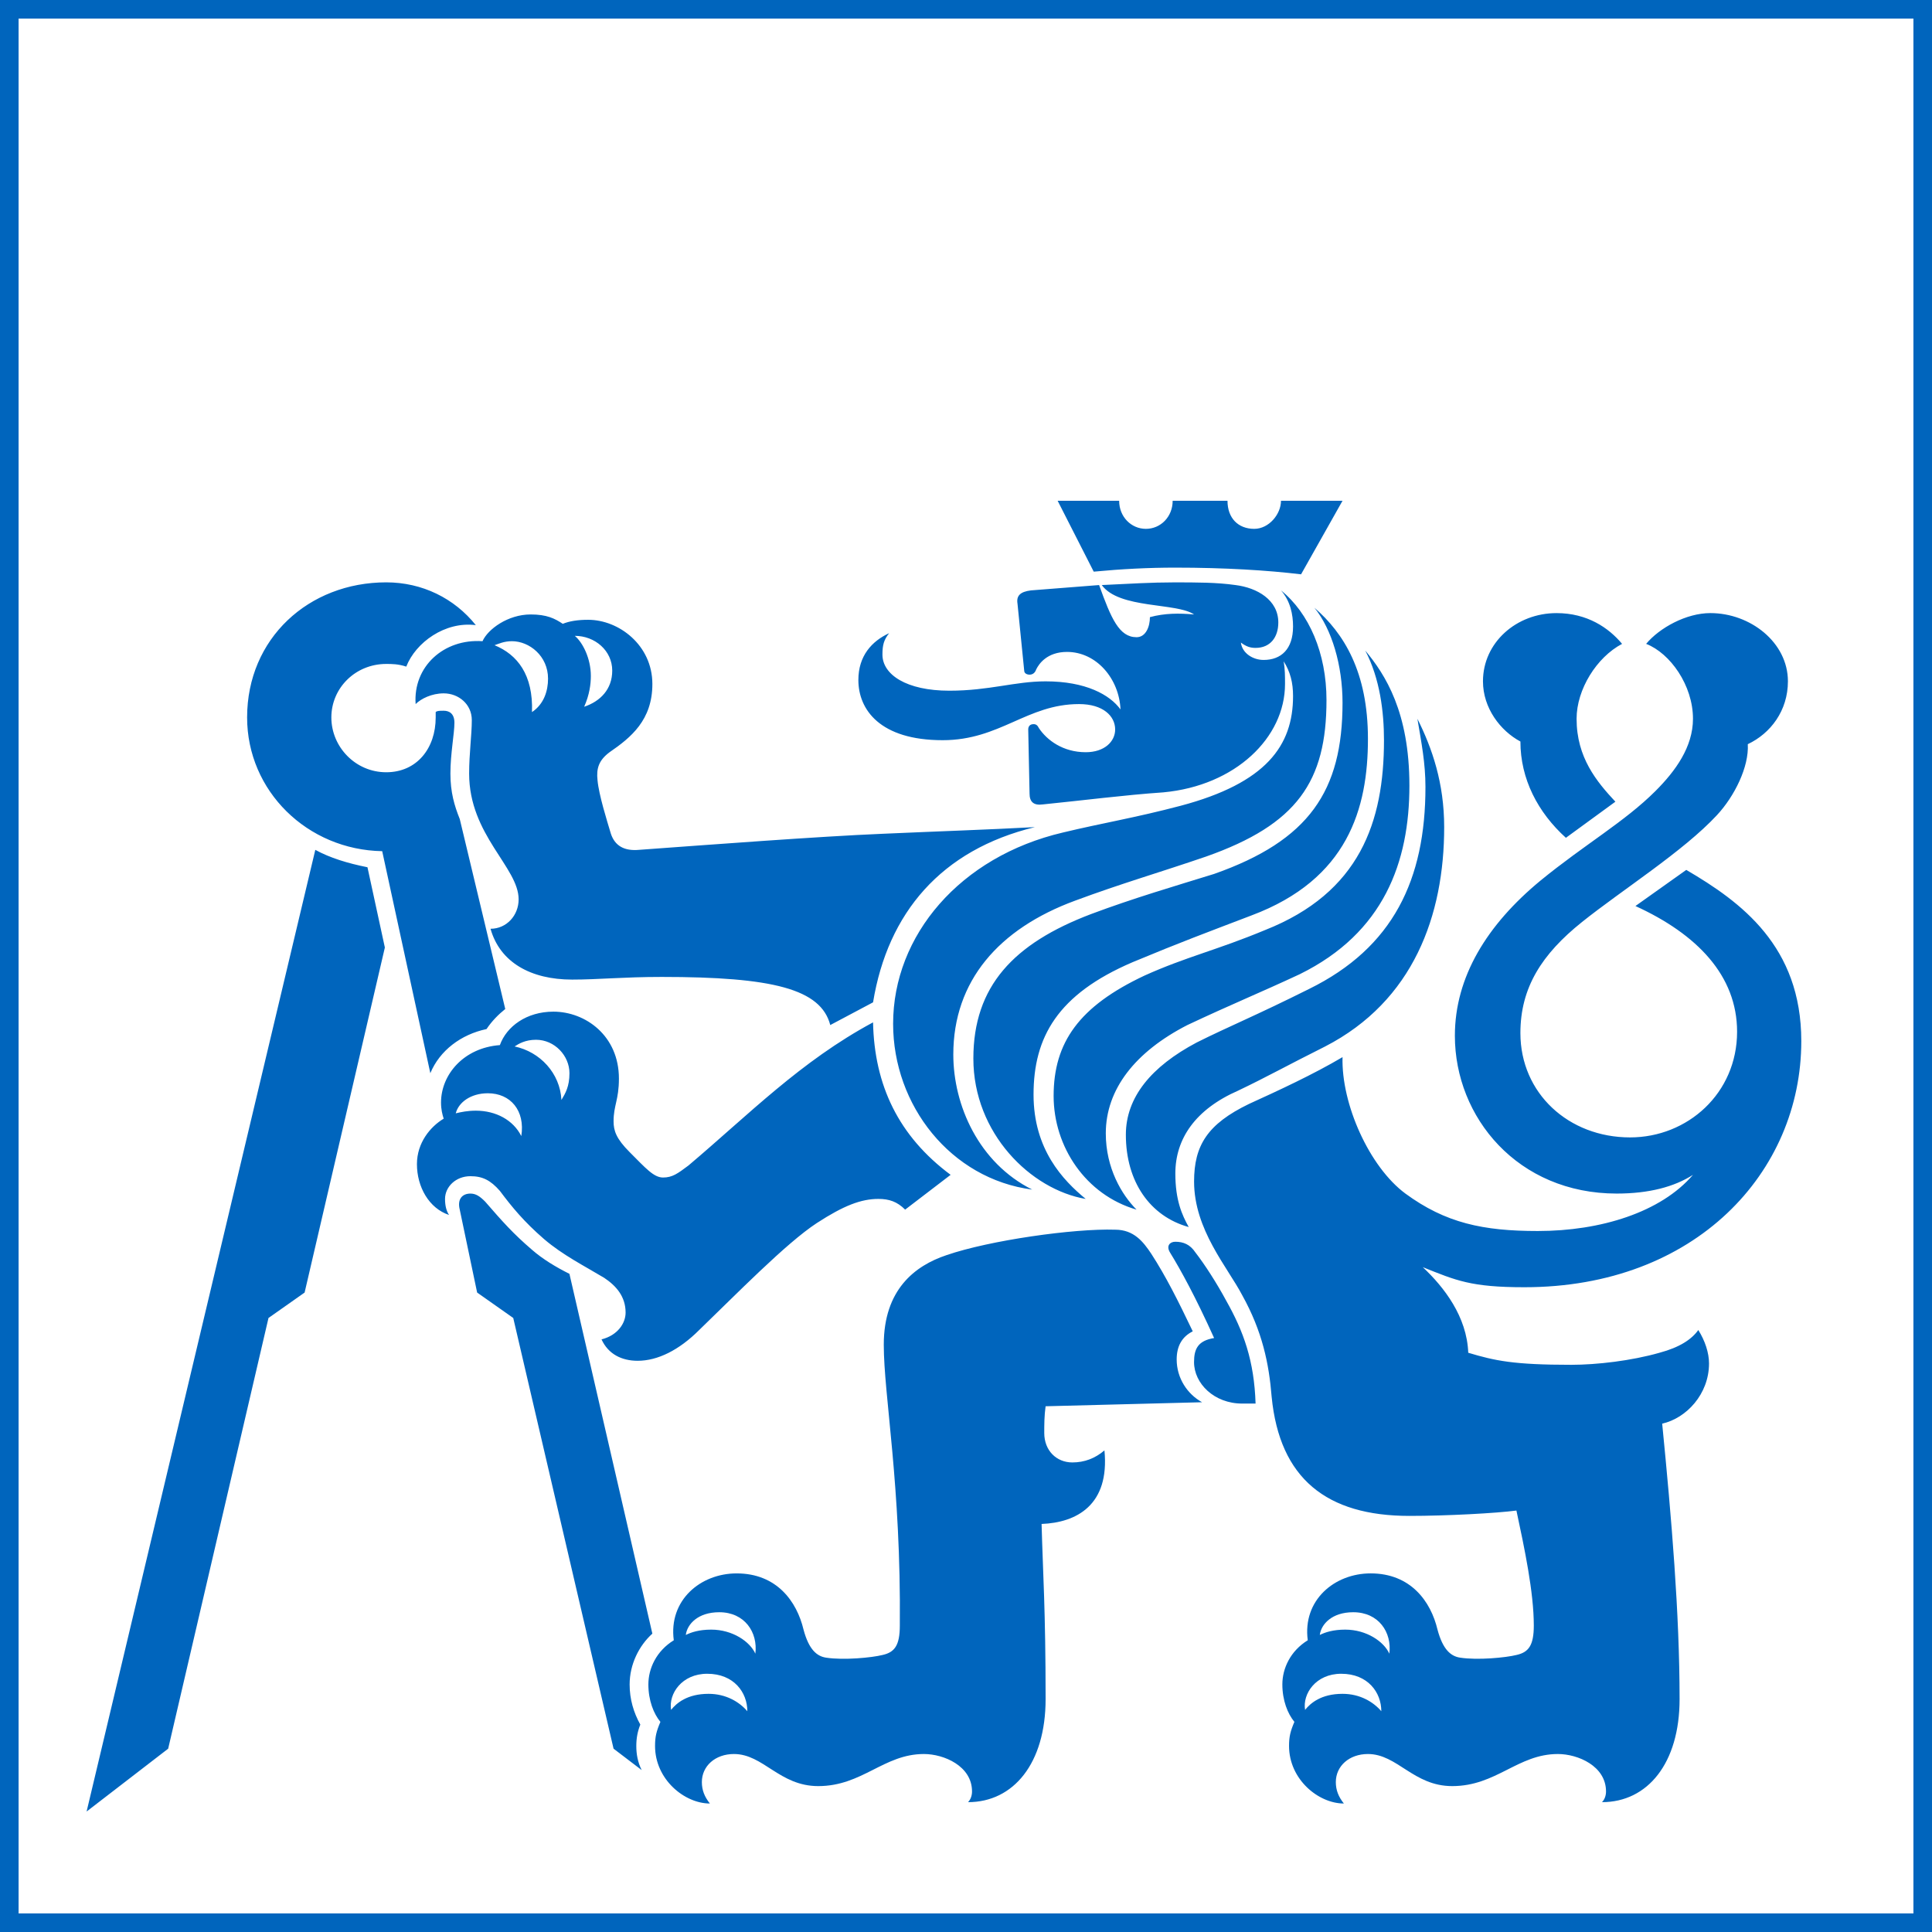 <?xml version="1.0" encoding="utf-8"?>
<!-- Generator: Adobe Illustrator 15.0.0, SVG Export Plug-In . SVG Version: 6.00 Build 0)  -->
<!DOCTYPE svg PUBLIC "-//W3C//DTD SVG 1.1//EN" "http://www.w3.org/Graphics/SVG/1.1/DTD/svg11.dtd">
<svg version="1.1" id="Layer_1" xmlns="http://www.w3.org/2000/svg" xmlns:xlink="http://www.w3.org/1999/xlink" x="0px" y="0px"
	 width="141.73px" height="141.73px" viewBox="0 0 141.73 141.73" enable-background="new 0 0 141.73 141.73" xml:space="preserve">
<g>
	<path fill="#0065BD" d="M141.73,141.73H0V0h141.73V141.73z M1.364,140.367h139.003V1.364H1.364V140.367z"/>
	<path fill="#0065BD" d="M114.873,61.461l3.63-2.649c-1.373-1.472-2.846-3.238-2.846-6.083c0-2.159,1.473-4.513,3.337-5.495
		c-0.981-1.178-2.551-2.257-4.809-2.257c-2.942,0-5.396,2.159-5.396,5.004c0,1.962,1.276,3.63,2.747,4.416
		C111.536,57.144,112.812,59.597,114.873,61.461 M95.445,42.132l3.042-5.397h-4.514c0,0.981-0.883,2.061-1.964,2.061
		c-1.177,0-1.961-0.785-1.961-2.061h-4.022c0,1.178-0.884,2.061-1.963,2.061c-1.078,0-1.963-0.882-1.963-2.061h-4.513l2.648,5.201
		c2.061-0.196,4.023-0.295,5.985-0.295C89.853,41.641,92.992,41.837,95.445,42.132 M87.204,90.015
		c-0.491-0.885-0.982-1.964-0.982-3.926c0-2.552,1.472-4.709,4.611-6.083c2.062-0.982,3.631-1.864,6.379-3.238
		c6.476-3.337,8.732-9.615,8.732-16.09c0-3.239-0.883-5.79-1.964-7.948c0.295,1.766,0.59,3.238,0.59,5.004
		c0,6.77-2.354,11.774-8.536,14.815c-3.926,1.962-5.887,2.748-8.243,3.926c-3.335,1.765-5.199,4.021-5.199,6.768
		C82.592,86.678,84.357,89.228,87.204,90.015 M83.376,88.738c-1.079-1.08-2.256-3.042-2.256-5.594c0-3.236,2.158-5.985,5.985-7.947
		c3.336-1.569,5.298-2.354,8.241-3.729c6.182-3.042,8.047-8.241,8.047-13.834c0-5.396-1.768-8.145-3.239-9.91
		c1.08,2.061,1.374,4.514,1.374,6.574c0,5.985-1.767,11.185-8.731,13.933c-3.533,1.472-5.79,1.962-8.832,3.335
		c-4.808,2.259-6.672,4.908-6.672,8.832C77.293,84.127,79.647,87.658,83.376,88.738 M79.647,87.953
		c-1.668-1.374-3.827-3.629-3.827-7.652c0-4.221,1.768-7.36,7.263-9.714c3.531-1.472,5.396-2.159,8.731-3.434
		c7.065-2.649,8.537-7.85,8.537-12.951c0-4.907-1.767-7.752-3.926-9.617c1.276,1.57,2.062,4.22,2.062,6.967
		c0,6.476-2.453,10.105-9.42,12.559c-2.846,0.884-5.887,1.767-9.026,2.944c-5.692,2.159-8.636,5.299-8.636,10.597
		C71.405,83.145,75.625,87.268,79.647,87.953 M75.723,87.268c-3.924-1.964-5.789-6.183-5.789-9.911
		c0-5.397,3.336-9.223,8.928-11.283c3.435-1.276,6.183-2.061,9.616-3.238c6.673-2.355,8.832-5.496,8.832-11.48
		c0-3.434-1.276-6.378-3.337-8.046c0.688,0.786,0.884,1.767,0.884,2.65c0,1.667-0.884,2.453-2.159,2.453
		c-0.785,0-1.57-0.491-1.668-1.275c0.393,0.294,0.687,0.391,1.078,0.391c1.081,0,1.668-0.784,1.668-1.863
		c0-1.668-1.569-2.551-3.139-2.747c-1.374-0.196-2.847-0.196-4.515-0.196c-1.667,0-3.237,0.098-5.297,0.196
		c1.274,1.765,5.493,1.275,6.77,2.158c-1.079-0.099-2.158-0.099-3.238,0.196c0,0.687-0.294,1.472-0.981,1.472
		c-1.275,0-1.863-1.374-2.747-3.826l-5.004,0.392c-0.784,0.098-1.079,0.392-0.981,0.982l0.491,4.905
		c0,0.197,0.196,0.294,0.393,0.294c0.195,0,0.392-0.098,0.49-0.392c0.195-0.392,0.785-1.276,2.257-1.276
		c2.158,0,3.826,1.963,3.924,4.22c-0.783-1.08-2.551-2.061-5.493-2.061c-2.258,0-4.121,0.686-7.065,0.686
		c-3.14,0-4.906-1.177-4.906-2.649c0-0.687,0.098-1.079,0.491-1.57c-1.276,0.589-2.257,1.668-2.257,3.435
		c0,2.158,1.57,4.415,6.182,4.415c4.22,0,6.182-2.649,10.008-2.649c1.767,0,2.648,0.883,2.648,1.863
		c0,0.884-0.784,1.668-2.158,1.668c-1.668,0-2.845-0.882-3.435-1.766c-0.098-0.195-0.195-0.293-0.393-0.293
		c-0.293,0-0.391,0.196-0.391,0.391l0.098,4.711c0,0.588,0.293,0.883,0.98,0.786c2.944-0.295,5.985-0.688,8.832-0.884
		c5.298-0.49,8.928-4.022,8.928-7.947c0-0.589,0-1.08-0.099-1.668c0.492,0.785,0.688,1.571,0.688,2.552
		c0,3.631-1.963,6.377-8.243,8.046c-3.336,0.882-5.788,1.275-8.635,1.962c-7.555,1.767-12.461,7.555-12.461,14.031
		C65.518,81.085,69.738,86.481,75.723,87.268 M42.854,51.846c0.393-0.883,0.49-1.668,0.49-2.257c0-1.275-0.588-2.453-1.178-2.944
		c1.472,0,2.747,1.08,2.747,2.551C44.913,50.57,44.031,51.453,42.854,51.846 M60.908,75.197l3.139-1.667
		c1.08-6.575,5.004-11.186,11.872-12.853c-3.63,0.195-6.77,0.293-11.185,0.489c-4.71,0.197-12.461,0.786-17.858,1.178
		c-1.079,0.098-1.766-0.293-2.061-1.178c-0.293-0.98-0.882-2.845-0.981-3.924c-0.098-0.883,0.099-1.472,0.884-2.061
		c1.569-1.079,3.139-2.354,3.139-5.003c0-2.846-2.453-4.71-4.709-4.71c-0.786,0-1.374,0.099-1.864,0.295
		c-0.589-0.393-1.177-0.687-2.356-0.687c-1.667,0-3.139,1.079-3.532,1.962c-2.845-0.196-5.102,1.865-4.906,4.612
		c0.393-0.392,1.177-0.786,2.061-0.786c1.079,0,2.06,0.786,2.06,1.963c0,1.08-0.196,2.453-0.196,3.925
		c0,4.514,3.631,6.869,3.631,9.223c0,1.178-0.883,2.159-2.061,2.159c0.687,2.453,2.943,3.728,5.985,3.728
		c1.963,0,3.729-0.195,6.574-0.195C56.688,71.666,60.22,72.549,60.908,75.197 M91.128,102.965h0.98
		c-0.099-3.139-0.882-5.298-2.158-7.555c-0.687-1.274-1.569-2.649-2.257-3.533c-0.392-0.588-0.882-0.783-1.472-0.783
		c-0.393,0-0.687,0.293-0.393,0.783c0.785,1.276,1.864,3.238,3.238,6.28c-1.178,0.197-1.472,0.786-1.472,1.767
		C87.596,101.493,89.067,102.965,91.128,102.965 M39.026,52.238c0.098-2.748-1.079-4.22-2.747-4.906
		c0.294-0.098,0.687-0.294,1.275-0.294c1.276,0,2.65,1.08,2.65,2.748C40.205,50.667,39.91,51.649,39.026,52.238 M101.921,121.313
		c-0.393-0.883-1.668-1.765-3.237-1.765c-0.884,0-1.472,0.195-1.865,0.391c0.099-0.785,0.884-1.667,2.454-1.667
		C101.137,118.272,102.118,119.744,101.921,121.313 M101.332,125.534c-0.588-0.688-1.57-1.276-2.845-1.276
		c-1.57,0-2.354,0.687-2.748,1.177c-0.196-1.177,0.785-2.649,2.649-2.649C100.352,122.785,101.332,124.16,101.332,125.534
		 M31.569,78.729c0.688-1.668,2.257-2.845,4.122-3.237c0.392-0.59,0.882-1.079,1.374-1.472l-3.336-13.933
		c-0.393-0.981-0.687-1.963-0.687-3.336c0-1.472,0.294-2.944,0.294-3.729c0-0.687-0.393-0.883-0.785-0.883
		c-0.294,0-0.491,0-0.589,0.099v0.392c0,2.257-1.374,4.022-3.63,4.022c-2.257,0-4.024-1.863-4.024-4.022s1.767-3.924,4.024-3.924
		c0.392,0,0.883,0,1.472,0.196c0.686-1.767,2.845-3.336,5.102-3.042c-1.57-1.962-3.924-3.139-6.573-3.139
		c-5.692,0-10.205,4.12-10.205,9.909c0,5.397,4.415,9.714,9.91,9.812L31.569,78.729z M46.778,99.826
		c1.472,0,3.042-0.785,4.514-2.257c2.649-2.552,6.378-6.378,8.634-7.85c1.963-1.274,3.238-1.767,4.513-1.767
		c0.786,0,1.374,0.197,1.962,0.785l3.336-2.552c-3.826-2.845-5.593-6.573-5.691-11.185c-5.298,2.845-9.125,6.769-13.54,10.499
		c-0.786,0.588-1.178,0.883-1.865,0.883s-1.275-0.688-2.452-1.864c-0.982-0.982-1.178-1.57-1.178-2.257
		c0-1.178,0.392-1.57,0.392-3.14c0-3.141-2.452-4.907-4.808-4.907c-1.962,0-3.434,1.081-3.925,2.454
		c-2.649,0.196-4.317,2.158-4.317,4.218c0,0.492,0.098,0.883,0.196,1.178c-0.982,0.59-1.963,1.767-1.963,3.336
		c0,1.669,0.883,3.239,2.354,3.729c-0.195-0.295-0.293-0.685-0.293-1.177c0-0.883,0.785-1.667,1.863-1.667
		c0.884,0,1.472,0.293,2.159,1.077c0.883,1.18,1.767,2.259,3.238,3.533c1.374,1.178,2.944,1.962,4.416,2.847
		c0.883,0.588,1.57,1.372,1.57,2.55c0,0.786-0.589,1.669-1.766,1.964C44.62,99.334,45.601,99.826,46.778,99.826 M41.186,80.692
		c-0.099-1.963-1.57-3.533-3.435-3.925c0.295-0.195,0.786-0.49,1.57-0.49c1.374,0,2.454,1.177,2.454,2.452
		C41.774,79.711,41.479,80.201,41.186,80.692 M52.077,132.304c-0.393-0.491-0.589-0.981-0.589-1.571c0-1.177,0.98-2.06,2.354-2.06
		c2.159,0,3.336,2.354,6.182,2.354c3.238,0,4.808-2.354,7.752-2.354c1.472,0,3.531,0.883,3.531,2.747
		c0,0.295-0.098,0.59-0.293,0.785c3.334,0,5.691-2.845,5.691-7.556c0-6.572-0.197-9.224-0.295-12.853
		c2.551-0.098,5.005-1.374,4.611-5.396c-0.688,0.588-1.472,0.883-2.354,0.883c-1.178,0-2.061-0.883-2.061-2.159
		c0-0.589,0-1.276,0.099-1.962l11.479-0.295c-1.078-0.589-1.864-1.767-1.864-3.139c0-0.982,0.394-1.669,1.179-2.062
		c-1.08-2.257-1.963-4.023-3.042-5.69c-0.589-0.883-1.275-1.767-2.65-1.767c-3.041-0.098-9.222,0.784-12.362,1.864
		c-2.355,0.784-4.612,2.551-4.612,6.574c0,3.728,1.276,10.302,1.177,20.605c0,1.472-0.393,1.962-1.275,2.157
		c-0.785,0.197-2.845,0.393-4.121,0.197c-0.687-0.098-1.275-0.588-1.668-2.06c-0.491-2.062-1.962-4.123-4.906-4.123
		c-2.649,0-5.003,1.964-4.612,4.906c-1.275,0.786-1.864,2.062-1.864,3.238s0.392,2.159,0.883,2.748
		c-0.294,0.688-0.393,1.078-0.393,1.766C48.053,130.537,50.212,132.304,52.077,132.304 M38.242,83.342
		c-0.589-1.177-1.864-1.864-3.336-1.864c-0.588,0-1.079,0.098-1.472,0.195c0.196-0.785,1.079-1.472,2.355-1.472
		C37.456,80.201,38.536,81.478,38.242,83.342 M55.412,121.313c-0.392-0.883-1.668-1.765-3.238-1.765
		c-0.883,0-1.472,0.195-1.864,0.391c0.099-0.785,0.883-1.667,2.453-1.667C54.627,118.272,55.608,119.744,55.412,121.313
		 M47.072,129.851c-0.294-0.59-0.393-1.178-0.393-1.767c0-0.588,0.098-1.078,0.294-1.57c-0.491-0.882-0.784-1.864-0.784-2.943
		c0-1.472,0.686-2.845,1.667-3.729l-6.083-26.394c-0.982-0.49-1.963-1.079-2.748-1.767c-1.374-1.177-2.158-2.06-3.434-3.531
		c-0.392-0.395-0.687-0.59-1.08-0.59c-0.588,0-0.98,0.393-0.784,1.178l1.275,6.082l2.649,1.865l7.359,31.596L47.072,129.851z
		 M54.824,125.534c-0.589-0.688-1.57-1.276-2.845-1.276c-1.57,0-2.356,0.687-2.749,1.177c-0.195-1.177,0.786-2.649,2.65-2.649
		C53.842,122.785,54.824,124.16,54.824,125.534 M6.353,132.892l5.984-4.61l7.359-31.596l2.65-1.865l5.887-25.312l-1.276-5.888
		c-1.472-0.295-2.748-0.687-3.827-1.276L6.353,132.892z M98.585,132.304c-0.393-0.491-0.59-0.981-0.59-1.571
		c0-1.177,0.982-2.06,2.356-2.06c2.158,0,3.336,2.354,6.182,2.354c3.237,0,4.808-2.354,7.751-2.354c1.472,0,3.532,0.883,3.532,2.747
		c0,0.295-0.099,0.59-0.295,0.785c3.337,0,5.692-2.845,5.692-7.556c0-6.279-0.589-13.245-1.277-20.212
		c1.767-0.393,3.436-2.159,3.436-4.416c0-0.785-0.294-1.667-0.786-2.452c-0.49,0.688-1.372,1.274-2.845,1.667
		c-2.061,0.59-4.611,0.885-6.476,0.885c-4.219,0-5.594-0.295-7.556-0.885c-0.099-2.648-1.766-4.807-3.336-6.278
		c2.453,0.98,3.532,1.472,7.457,1.472c12.56,0,20.311-8.438,20.311-18.055c0-6.966-4.415-10.204-8.438-12.56l-3.729,2.65
		c4.514,2.061,7.457,5.101,7.457,9.222c0,4.514-3.63,7.752-7.85,7.752c-4.513,0-8.046-3.238-8.046-7.654
		c0-3.334,1.571-5.787,4.515-8.143c2.943-2.355,7.456-5.201,9.909-7.85c1.276-1.374,2.355-3.532,2.257-5.2
		c1.669-0.786,2.944-2.454,2.944-4.612c0-2.845-2.747-5.004-5.691-5.004c-1.767,0-3.729,1.08-4.71,2.257
		c1.767,0.687,3.436,3.042,3.436,5.495c0,2.061-1.276,3.826-2.749,5.298c-2.256,2.256-5.2,3.925-8.438,6.574
		c-3.925,3.239-6.28,7.065-6.28,11.381c0,5.985,4.612,11.578,11.872,11.578c2.356,0,4.221-0.49,5.595-1.374
		c-2.356,2.748-6.771,4.121-11.383,4.121c-4.023,0-6.771-0.588-9.714-2.747c-2.649-1.962-4.71-6.573-4.611-10.009
		c-2.159,1.276-4.711,2.454-6.868,3.436c-3.042,1.473-4.023,3.042-4.023,5.69c0,3.532,2.453,6.28,3.532,8.34
		c1.472,2.649,1.963,5.004,2.159,7.458c0.588,5.985,4.023,8.731,10.106,8.731c2.746,0,6.377-0.197,7.85-0.393
		c0.588,2.749,1.275,5.985,1.275,8.439c0,1.472-0.394,1.962-1.275,2.157c-0.785,0.197-2.847,0.393-4.121,0.197
		c-0.688-0.098-1.276-0.588-1.669-2.06c-0.49-2.062-1.962-4.123-4.905-4.123c-2.65,0-5.005,1.964-4.612,4.906
		c-1.274,0.786-1.864,2.062-1.864,3.238s0.393,2.159,0.883,2.748c-0.293,0.688-0.392,1.078-0.392,1.766
		C94.562,130.537,96.721,132.304,98.585,132.304"/>
</g>
</svg>

